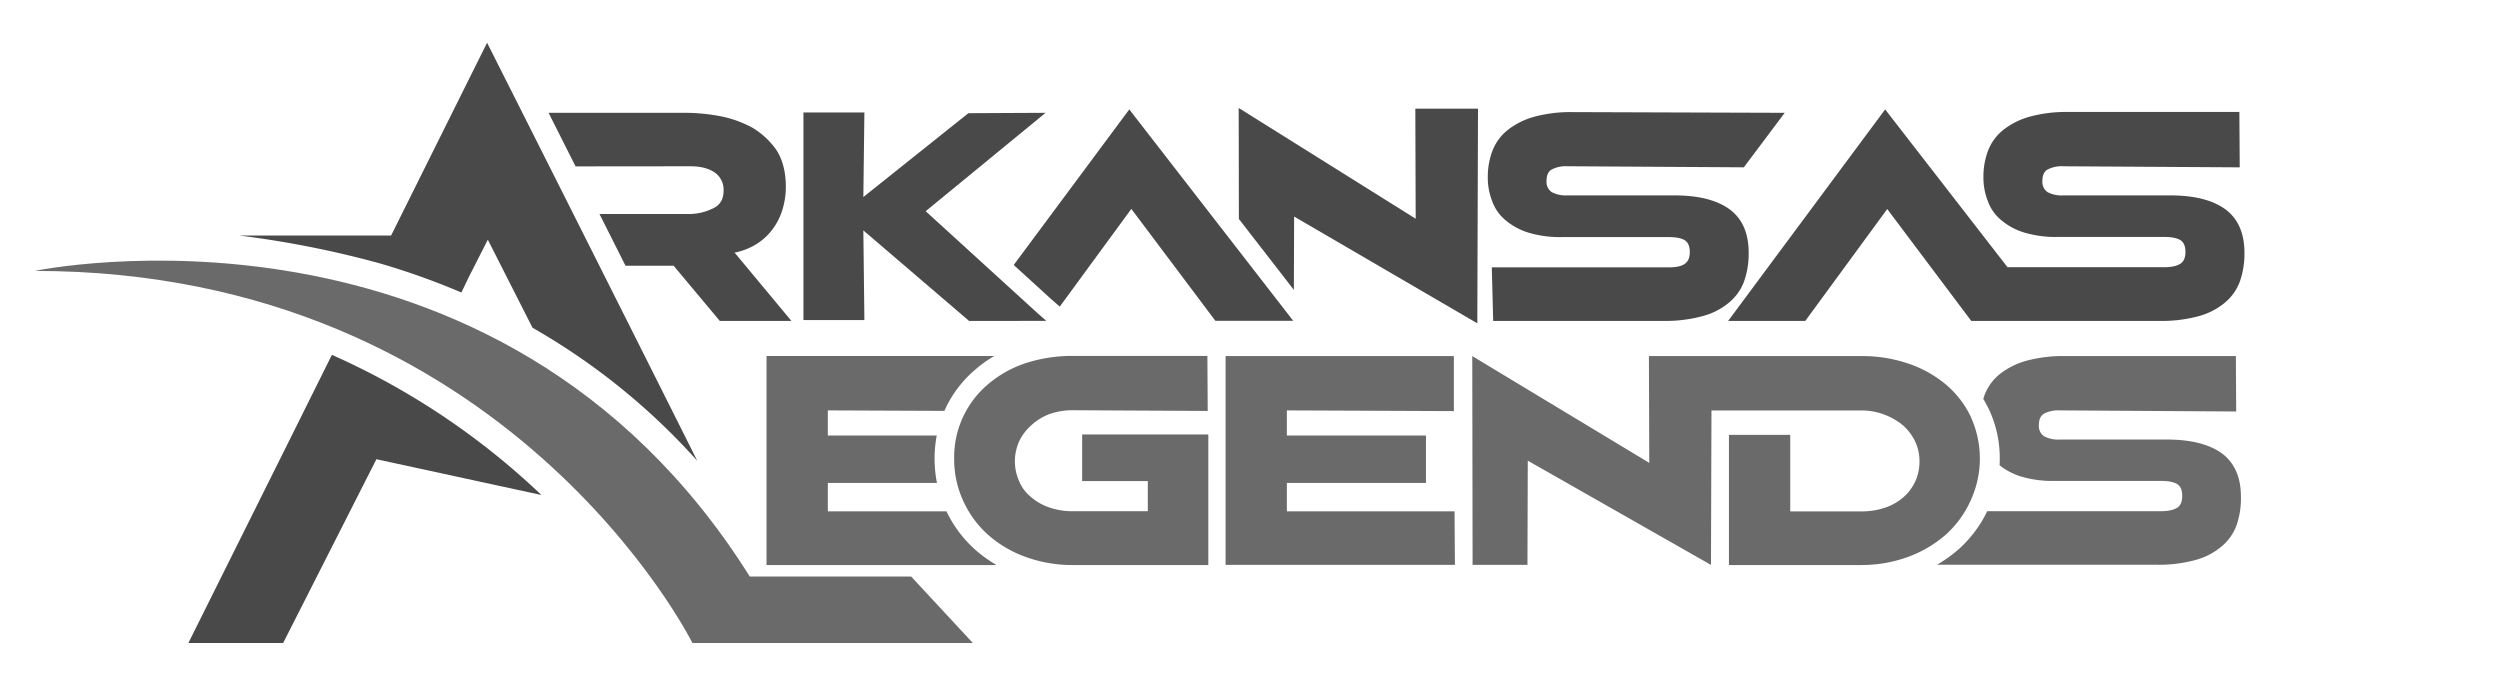 <svg id="Layer_1" data-name="Layer 1" xmlns="http://www.w3.org/2000/svg" viewBox="0 0 911.45 250"><defs><style>.cls-1{fill:#494949;}.cls-2{fill:#6a6a6a;}</style></defs><path class="cls-1" d="M353.3,117,314.76,84l.38,32.68H292.92V41h22.22l-.38,30.83,38.29-30.56,28.12-.14-2.89,2.4L337.48,77l40.8,37.2,2.89,2.52.25.27Z"/><polygon class="cls-1" points="411.71 39.89 369.58 96.61 383.02 108.86 386.1 111.56 386.35 111.81 412.46 76.16 443.09 116.95 471.47 116.95 411.71 39.89"/><polygon class="cls-1" points="538.6 117.88 538.85 39.62 516 39.62 516.13 79.75 451.6 39.36 451.67 79.82 471.72 105.69 471.81 78.95 538.6 117.88"/><path class="cls-1" d="M610.54,71.24q13.19,0,20.21,5.19,6.78,5.17,6.78,15.67a30.38,30.38,0,0,1-1.63,10.37,18.12,18.12,0,0,1-5.53,7.84,24.82,24.82,0,0,1-9.54,4.91A50.87,50.87,0,0,1,606.77,117H544.38l-.5-19.53h64.53c2.76,0,4.72-.44,5.9-1.33s1.75-2.21,1.75-4.25-.58-3.46-1.75-4.25-3.23-1.2-5.9-1.2h-39a40.18,40.18,0,0,1-12.05-1.59,23.54,23.54,0,0,1-8.41-4.52,15.88,15.88,0,0,1-4.9-6.91,23.25,23.25,0,0,1-1.63-8.9,26.53,26.53,0,0,1,1.76-9.7,17.93,17.93,0,0,1,5.52-7.44,27.37,27.37,0,0,1,9.54-4.78,50.49,50.49,0,0,1,14.06-1.73l77.37.26L635.77,61l-64.27-.39a11,11,0,0,0-5.78,1.19c-1.25.71-1.88,2.08-1.88,4.12a4.51,4.51,0,0,0,1.88,4.12,11,11,0,0,0,5.78,1.19Z"/><path class="cls-1" d="M811.5,76.43q-7-5.19-20.22-5.19h-39a11,11,0,0,1-5.77-1.19,4.49,4.49,0,0,1-1.89-4.12q0-3.06,1.89-4.12a11,11,0,0,1,5.77-1.19l64.28.39-.13-20.19H754a50.44,50.44,0,0,0-14.06,1.73,27.37,27.37,0,0,0-9.54,4.78,17.87,17.87,0,0,0-5.53,7.44,26.52,26.52,0,0,0-1.75,9.7,23.25,23.25,0,0,0,1.63,8.9,15.85,15.85,0,0,0,4.89,6.91,23.59,23.59,0,0,0,8.42,4.52,40.13,40.13,0,0,0,12.05,1.59h39q4,0,5.9,1.2c1.17.79,1.76,2.21,1.76,4.25s-.59,3.45-1.76,4.25-3.14,1.33-5.9,1.33H731.9L687.29,39.89,630.05,117h28.12l29.88-40.79L718.68,117h68.84a51,51,0,0,0,14.06-1.73,25,25,0,0,0,9.54-4.91,18,18,0,0,0,5.52-7.84,30.38,30.38,0,0,0,1.64-10.37Q818.28,81.62,811.5,76.43Z"/><path class="cls-2" d="M345.07,186.42H301.81V176.06h39.78a46.4,46.4,0,0,1-.86-8.9,44.16,44.16,0,0,1,.79-8.37H301.81v-9.17l42.5.18c.12-.27.24-.55.37-.83a42.08,42.08,0,0,1,10.85-14.19,44.29,44.29,0,0,1,7-5H279.46V206h83.61v-.16a46.13,46.13,0,0,1-7.68-5.58A44,44,0,0,1,345.07,186.42Z"/><path class="cls-2" d="M394.53,158.39h46V206H391.15A49.59,49.59,0,0,1,373.82,203a42.19,42.19,0,0,1-13.68-8.1,37,37,0,0,1-9-12.36,36.12,36.12,0,0,1-3.27-15.41,34.78,34.78,0,0,1,12.31-27,41,41,0,0,1,13.68-7.71,54.91,54.91,0,0,1,17.33-2.66h49l.12,20.06-49.08-.26a25.8,25.8,0,0,0-8.42,1.33,20.31,20.31,0,0,0-6.65,4,18.72,18.72,0,0,0-4.52,5.85,17.79,17.79,0,0,0,0,14.88,14.46,14.46,0,0,0,4.4,5.71,19.53,19.53,0,0,0,6.65,3.72,25.43,25.43,0,0,0,8.54,1.33h27.24v-11H394.53Z"/><path class="cls-2" d="M530.3,186.42l.13,19.53H446.82V129.82h83.23v20.06l-60.89-.26v9.17h50.72v17.27H469.16v10.36Z"/><path class="cls-2" d="M718.6,152.14a35.08,35.08,0,0,0-9-11.82,42.77,42.77,0,0,0-13.69-7.71,52.12,52.12,0,0,0-17.44-2.79H601.16l.13,38.93-64.53-38.93.12,76.13h20l.12-38,66.79,38,.18-56.3,54.49,0a23.19,23.19,0,0,1,8.41,1.46,23.81,23.81,0,0,1,6.78,3.85,18.69,18.69,0,0,1,4.51,5.85,16.63,16.63,0,0,1,1.64,7.44,17,17,0,0,1-6,13.15,19.63,19.63,0,0,1-6.65,3.72,26.63,26.63,0,0,1-8.66,1.33H652.69v-27.9H630.34V206h48.09A49.58,49.58,0,0,0,695.75,203a44,44,0,0,0,13.68-8.1,37.14,37.14,0,0,0,9-12.36,36.48,36.48,0,0,0,.13-30.43Z"/><path class="cls-2" d="M810.24,165.43q-7-5.18-20.21-5.18H751a11,11,0,0,1-5.78-1.2,4.5,4.5,0,0,1-1.88-4.12c0-2,.63-3.41,1.88-4.12a11.08,11.08,0,0,1,5.78-1.19l64.27.4-.12-20.2h-62.4a50.49,50.49,0,0,0-14.06,1.73,27.54,27.54,0,0,0-9.54,4.78,17.93,17.93,0,0,0-5.52,7.44c-.21.55-.39,1.11-.56,1.67.71,1.19,1.36,2.41,2,3.67a41.9,41.9,0,0,1,4,18c0,.84,0,1.69-.07,2.52a24,24,0,0,0,7.9,4.12,40.18,40.18,0,0,0,12.05,1.59h39q4,0,5.9,1.2c1.17.8,1.75,2.22,1.75,4.25s-.58,3.46-1.75,4.25-3.14,1.33-5.9,1.33H724.5a44.3,44.3,0,0,1-10.32,13.79,49.56,49.56,0,0,1-8,5.74h80.12a51.27,51.27,0,0,0,14.06-1.72,24.7,24.7,0,0,0,9.54-4.92,18.12,18.12,0,0,0,5.53-7.84A30.32,30.32,0,0,0,817,181.11Q817,170.61,810.24,165.43Z"/><path class="cls-1" d="M177.58,15.58l-35,70.3H87.29a362,362,0,0,1,50.67,10,261.53,261.53,0,0,1,30.13,10.71h0l.12.07,2.64-5.51,7-13.77,16.29,32.11A241.18,241.18,0,0,1,254.21,168C222,103.64,177.58,15.58,177.58,15.58Z"/><path class="cls-1" d="M197.39,180.47A268.91,268.91,0,0,0,121,129.37l-15.53,31.22h0L68.68,234.42h34.55l34-67Z"/><path class="cls-1" d="M251.63,60.62q5.64,0,8.91,2.25a7.58,7.58,0,0,1,3.26,6.65q0,4.92-4.27,6.64a19.27,19.27,0,0,1-7.9,1.86H218.56c3.08,6.11,6.25,12.43,9.49,18.87H245.6L262.42,117h26.11L267.82,92.1a23.68,23.68,0,0,0,7.78-3,21.43,21.43,0,0,0,6-5.44,23.2,23.2,0,0,0,3.64-7.15,28.32,28.32,0,0,0,1.26-8.35q0-8.09-3.39-13.39a28.47,28.47,0,0,0-8.79-8.21,41.06,41.06,0,0,0-11.93-4.24,71.53,71.53,0,0,0-12.68-1.2H200l9.84,19.54Z"/><path class="cls-2" d="M332.17,210.18H273.35C181.18,63.35,12.66,98.77,12.66,98.77c172.25,0,239.79,135.65,239.79,135.65H354.68Z"/></svg>